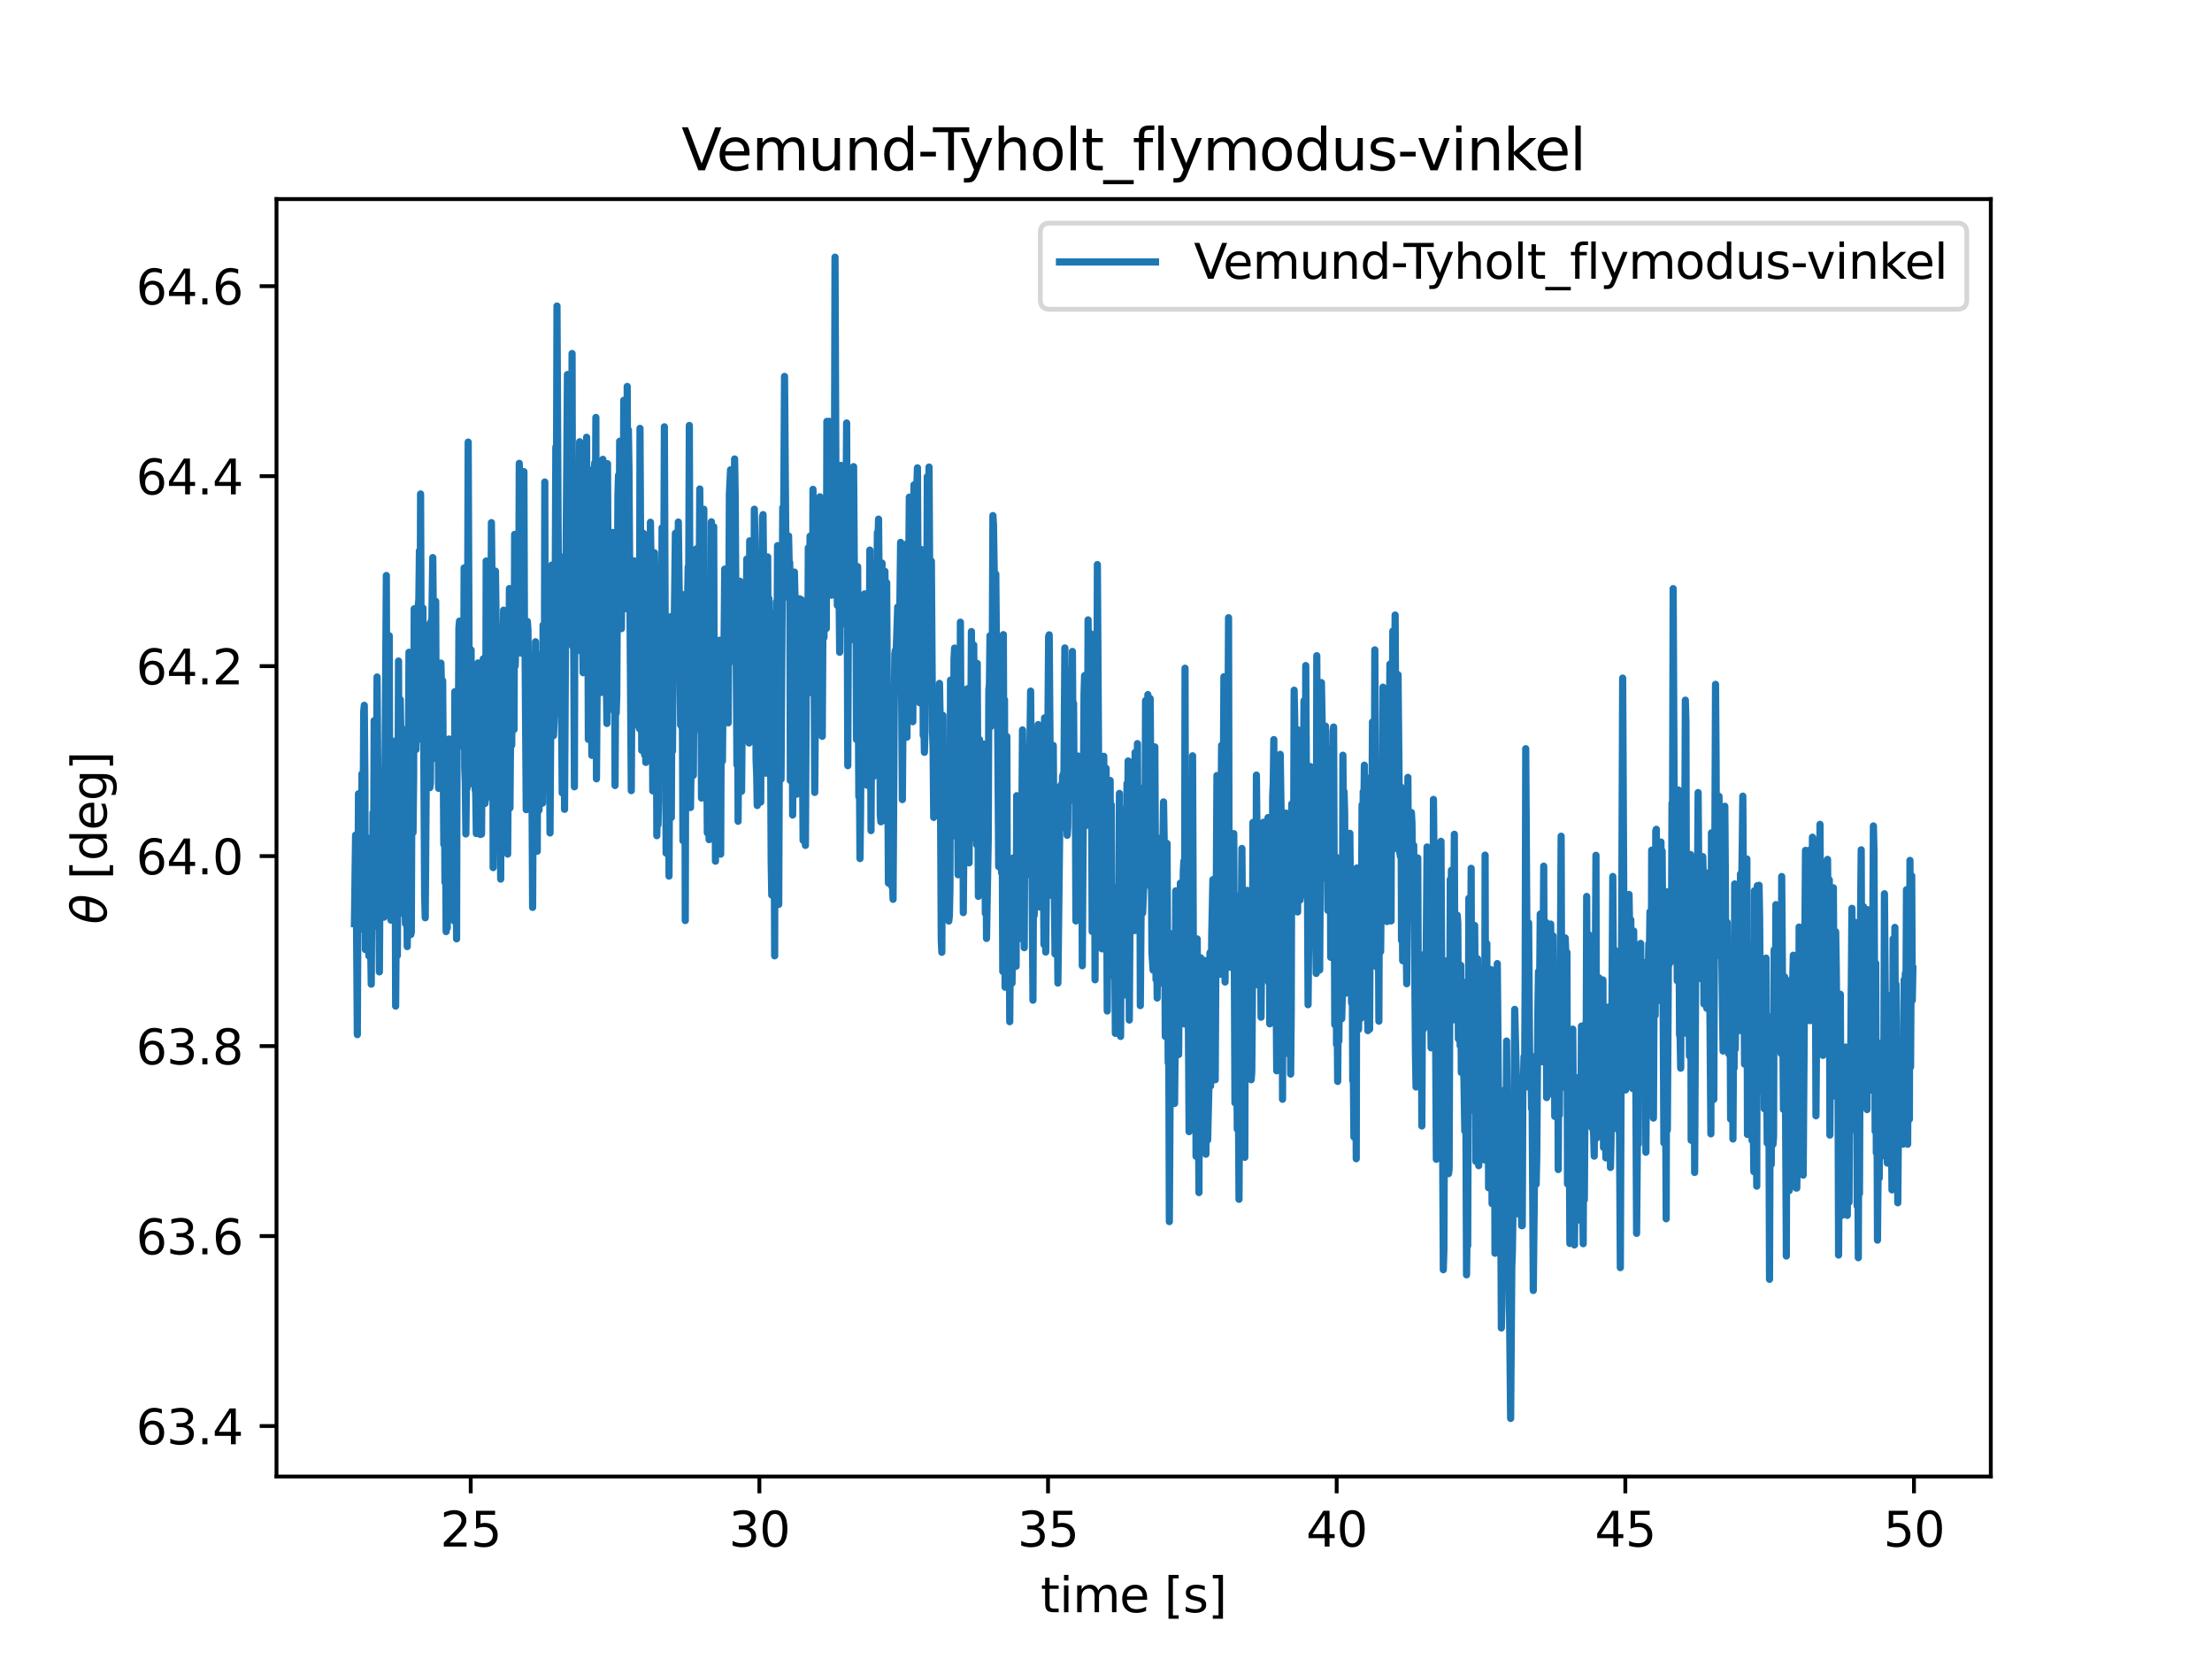 <?xml version="1.0" encoding="utf-8" standalone="no"?>
<!DOCTYPE svg PUBLIC "-//W3C//DTD SVG 1.1//EN"
  "http://www.w3.org/Graphics/SVG/1.1/DTD/svg11.dtd">
<svg xmlns:xlink="http://www.w3.org/1999/xlink" width="460.8pt" height="345.6pt" viewBox="0 0 460.8 345.6" xmlns="http://www.w3.org/2000/svg" version="1.1">
 <defs>
  <style type="text/css">*{stroke-linejoin: round; stroke-linecap: butt}</style>
 </defs>
 <g id="figure_1">
  <g id="patch_1">
   <path d="M 0 345.6 
L 460.8 345.6 
L 460.8 0 
L 0 0 
z
" style="fill: #ffffff"/>
  </g>
  <g id="axes_1">
   <g id="patch_2">
    <path d="M 57.6 307.584 
L 414.72 307.584 
L 414.72 41.472 
L 57.6 41.472 
z
" style="fill: #ffffff"/>
   </g>
   <g id="matplotlib.axis_1">
    <g id="xtick_1">
     <g id="line2d_1">
      <defs>
       <path id="m0f1d86b83e" d="M 0 0 
L 0 3.5 
" style="stroke: #000000; stroke-width: 0.8"/>
      </defs>
      <g>
       <use xlink:href="#m0f1d86b83e" x="98.062" y="307.584" style="stroke: #000000; stroke-width: 0.8"/>
      </g>
     </g>
     <g id="text_1">
      <!-- 25 -->
      <g transform="translate(91.7 322.182) scale(0.1 -0.1)">
       <defs>
        <path id="DejaVuSans-32" d="M 1228 531 
L 3431 531 
L 3431 0 
L 469 0 
L 469 531 
Q 828 903 1448 1529 
Q 2069 2156 2228 2338 
Q 2531 2678 2651 2914 
Q 2772 3150 2772 3378 
Q 2772 3750 2511 3984 
Q 2250 4219 1831 4219 
Q 1534 4219 1204 4116 
Q 875 4013 500 3803 
L 500 4441 
Q 881 4594 1212 4672 
Q 1544 4750 1819 4750 
Q 2544 4750 2975 4387 
Q 3406 4025 3406 3419 
Q 3406 3131 3298 2873 
Q 3191 2616 2906 2266 
Q 2828 2175 2409 1742 
Q 1991 1309 1228 531 
z
" transform="scale(0.016)"/>
        <path id="DejaVuSans-35" d="M 691 4666 
L 3169 4666 
L 3169 4134 
L 1269 4134 
L 1269 2991 
Q 1406 3038 1543 3061 
Q 1681 3084 1819 3084 
Q 2600 3084 3056 2656 
Q 3513 2228 3513 1497 
Q 3513 744 3044 326 
Q 2575 -91 1722 -91 
Q 1428 -91 1123 -41 
Q 819 9 494 109 
L 494 744 
Q 775 591 1075 516 
Q 1375 441 1709 441 
Q 2250 441 2565 725 
Q 2881 1009 2881 1497 
Q 2881 1984 2565 2268 
Q 2250 2553 1709 2553 
Q 1456 2553 1204 2497 
Q 953 2441 691 2322 
L 691 4666 
z
" transform="scale(0.016)"/>
       </defs>
       <use xlink:href="#DejaVuSans-32"/>
       <use xlink:href="#DejaVuSans-35" x="63.623"/>
      </g>
     </g>
    </g>
    <g id="xtick_2">
     <g id="line2d_2">
      <g>
       <use xlink:href="#m0f1d86b83e" x="158.193" y="307.584" style="stroke: #000000; stroke-width: 0.8"/>
      </g>
     </g>
     <g id="text_2">
      <!-- 30 -->
      <g transform="translate(151.83 322.182) scale(0.1 -0.1)">
       <defs>
        <path id="DejaVuSans-33" d="M 2597 2516 
Q 3050 2419 3304 2112 
Q 3559 1806 3559 1356 
Q 3559 666 3084 287 
Q 2609 -91 1734 -91 
Q 1441 -91 1130 -33 
Q 819 25 488 141 
L 488 750 
Q 750 597 1062 519 
Q 1375 441 1716 441 
Q 2309 441 2620 675 
Q 2931 909 2931 1356 
Q 2931 1769 2642 2001 
Q 2353 2234 1838 2234 
L 1294 2234 
L 1294 2753 
L 1863 2753 
Q 2328 2753 2575 2939 
Q 2822 3125 2822 3475 
Q 2822 3834 2567 4026 
Q 2313 4219 1838 4219 
Q 1578 4219 1281 4162 
Q 984 4106 628 3988 
L 628 4550 
Q 988 4650 1302 4700 
Q 1616 4750 1894 4750 
Q 2613 4750 3031 4423 
Q 3450 4097 3450 3541 
Q 3450 3153 3228 2886 
Q 3006 2619 2597 2516 
z
" transform="scale(0.016)"/>
        <path id="DejaVuSans-30" d="M 2034 4250 
Q 1547 4250 1301 3770 
Q 1056 3291 1056 2328 
Q 1056 1369 1301 889 
Q 1547 409 2034 409 
Q 2525 409 2770 889 
Q 3016 1369 3016 2328 
Q 3016 3291 2770 3770 
Q 2525 4250 2034 4250 
z
M 2034 4750 
Q 2819 4750 3233 4129 
Q 3647 3509 3647 2328 
Q 3647 1150 3233 529 
Q 2819 -91 2034 -91 
Q 1250 -91 836 529 
Q 422 1150 422 2328 
Q 422 3509 836 4129 
Q 1250 4750 2034 4750 
z
" transform="scale(0.016)"/>
       </defs>
       <use xlink:href="#DejaVuSans-33"/>
       <use xlink:href="#DejaVuSans-30" x="63.623"/>
      </g>
     </g>
    </g>
    <g id="xtick_3">
     <g id="line2d_3">
      <g>
       <use xlink:href="#m0f1d86b83e" x="218.324" y="307.584" style="stroke: #000000; stroke-width: 0.8"/>
      </g>
     </g>
     <g id="text_3">
      <!-- 35 -->
      <g transform="translate(211.961 322.182) scale(0.1 -0.1)">
       <use xlink:href="#DejaVuSans-33"/>
       <use xlink:href="#DejaVuSans-35" x="63.623"/>
      </g>
     </g>
    </g>
    <g id="xtick_4">
     <g id="line2d_4">
      <g>
       <use xlink:href="#m0f1d86b83e" x="278.454" y="307.584" style="stroke: #000000; stroke-width: 0.8"/>
      </g>
     </g>
     <g id="text_4">
      <!-- 40 -->
      <g transform="translate(272.092 322.182) scale(0.1 -0.1)">
       <defs>
        <path id="DejaVuSans-34" d="M 2419 4116 
L 825 1625 
L 2419 1625 
L 2419 4116 
z
M 2253 4666 
L 3047 4666 
L 3047 1625 
L 3713 1625 
L 3713 1100 
L 3047 1100 
L 3047 0 
L 2419 0 
L 2419 1100 
L 313 1100 
L 313 1709 
L 2253 4666 
z
" transform="scale(0.016)"/>
       </defs>
       <use xlink:href="#DejaVuSans-34"/>
       <use xlink:href="#DejaVuSans-30" x="63.623"/>
      </g>
     </g>
    </g>
    <g id="xtick_5">
     <g id="line2d_5">
      <g>
       <use xlink:href="#m0f1d86b83e" x="338.585" y="307.584" style="stroke: #000000; stroke-width: 0.8"/>
      </g>
     </g>
     <g id="text_5">
      <!-- 45 -->
      <g transform="translate(332.223 322.182) scale(0.1 -0.1)">
       <use xlink:href="#DejaVuSans-34"/>
       <use xlink:href="#DejaVuSans-35" x="63.623"/>
      </g>
     </g>
    </g>
    <g id="xtick_6">
     <g id="line2d_6">
      <g>
       <use xlink:href="#m0f1d86b83e" x="398.716" y="307.584" style="stroke: #000000; stroke-width: 0.8"/>
      </g>
     </g>
     <g id="text_6">
      <!-- 50 -->
      <g transform="translate(392.353 322.182) scale(0.1 -0.1)">
       <use xlink:href="#DejaVuSans-35"/>
       <use xlink:href="#DejaVuSans-30" x="63.623"/>
      </g>
     </g>
    </g>
    <g id="text_7">
     <!-- time [s] -->
     <g transform="translate(216.769 335.861) scale(0.1 -0.1)">
      <defs>
       <path id="DejaVuSans-74" d="M 1172 4494 
L 1172 3500 
L 2356 3500 
L 2356 3053 
L 1172 3053 
L 1172 1153 
Q 1172 725 1289 603 
Q 1406 481 1766 481 
L 2356 481 
L 2356 0 
L 1766 0 
Q 1100 0 847 248 
Q 594 497 594 1153 
L 594 3053 
L 172 3053 
L 172 3500 
L 594 3500 
L 594 4494 
L 1172 4494 
z
" transform="scale(0.016)"/>
       <path id="DejaVuSans-69" d="M 603 3500 
L 1178 3500 
L 1178 0 
L 603 0 
L 603 3500 
z
M 603 4863 
L 1178 4863 
L 1178 4134 
L 603 4134 
L 603 4863 
z
" transform="scale(0.016)"/>
       <path id="DejaVuSans-6d" d="M 3328 2828 
Q 3544 3216 3844 3400 
Q 4144 3584 4550 3584 
Q 5097 3584 5394 3201 
Q 5691 2819 5691 2113 
L 5691 0 
L 5113 0 
L 5113 2094 
Q 5113 2597 4934 2840 
Q 4756 3084 4391 3084 
Q 3944 3084 3684 2787 
Q 3425 2491 3425 1978 
L 3425 0 
L 2847 0 
L 2847 2094 
Q 2847 2600 2669 2842 
Q 2491 3084 2119 3084 
Q 1678 3084 1418 2786 
Q 1159 2488 1159 1978 
L 1159 0 
L 581 0 
L 581 3500 
L 1159 3500 
L 1159 2956 
Q 1356 3278 1631 3431 
Q 1906 3584 2284 3584 
Q 2666 3584 2933 3390 
Q 3200 3197 3328 2828 
z
" transform="scale(0.016)"/>
       <path id="DejaVuSans-65" d="M 3597 1894 
L 3597 1613 
L 953 1613 
Q 991 1019 1311 708 
Q 1631 397 2203 397 
Q 2534 397 2845 478 
Q 3156 559 3463 722 
L 3463 178 
Q 3153 47 2828 -22 
Q 2503 -91 2169 -91 
Q 1331 -91 842 396 
Q 353 884 353 1716 
Q 353 2575 817 3079 
Q 1281 3584 2069 3584 
Q 2775 3584 3186 3129 
Q 3597 2675 3597 1894 
z
M 3022 2063 
Q 3016 2534 2758 2815 
Q 2500 3097 2075 3097 
Q 1594 3097 1305 2825 
Q 1016 2553 972 2059 
L 3022 2063 
z
" transform="scale(0.016)"/>
       <path id="DejaVuSans-20" transform="scale(0.016)"/>
       <path id="DejaVuSans-5b" d="M 550 4863 
L 1875 4863 
L 1875 4416 
L 1125 4416 
L 1125 -397 
L 1875 -397 
L 1875 -844 
L 550 -844 
L 550 4863 
z
" transform="scale(0.016)"/>
       <path id="DejaVuSans-73" d="M 2834 3397 
L 2834 2853 
Q 2591 2978 2328 3040 
Q 2066 3103 1784 3103 
Q 1356 3103 1142 2972 
Q 928 2841 928 2578 
Q 928 2378 1081 2264 
Q 1234 2150 1697 2047 
L 1894 2003 
Q 2506 1872 2764 1633 
Q 3022 1394 3022 966 
Q 3022 478 2636 193 
Q 2250 -91 1575 -91 
Q 1294 -91 989 -36 
Q 684 19 347 128 
L 347 722 
Q 666 556 975 473 
Q 1284 391 1588 391 
Q 1994 391 2212 530 
Q 2431 669 2431 922 
Q 2431 1156 2273 1281 
Q 2116 1406 1581 1522 
L 1381 1569 
Q 847 1681 609 1914 
Q 372 2147 372 2553 
Q 372 3047 722 3315 
Q 1072 3584 1716 3584 
Q 2034 3584 2315 3537 
Q 2597 3491 2834 3397 
z
" transform="scale(0.016)"/>
       <path id="DejaVuSans-5d" d="M 1947 4863 
L 1947 -844 
L 622 -844 
L 622 -397 
L 1369 -397 
L 1369 4416 
L 622 4416 
L 622 4863 
L 1947 4863 
z
" transform="scale(0.016)"/>
      </defs>
      <use xlink:href="#DejaVuSans-74"/>
      <use xlink:href="#DejaVuSans-69" x="39.209"/>
      <use xlink:href="#DejaVuSans-6d" x="66.992"/>
      <use xlink:href="#DejaVuSans-65" x="164.404"/>
      <use xlink:href="#DejaVuSans-20" x="225.928"/>
      <use xlink:href="#DejaVuSans-5b" x="257.715"/>
      <use xlink:href="#DejaVuSans-73" x="296.729"/>
      <use xlink:href="#DejaVuSans-5d" x="348.828"/>
     </g>
    </g>
   </g>
   <g id="matplotlib.axis_2">
    <g id="ytick_1">
     <g id="line2d_7">
      <defs>
       <path id="m55ccd6c506" d="M 0 0 
L -3.5 0 
" style="stroke: #000000; stroke-width: 0.8"/>
      </defs>
      <g>
       <use xlink:href="#m55ccd6c506" x="57.6" y="297.072" style="stroke: #000000; stroke-width: 0.8"/>
      </g>
     </g>
     <g id="text_8">
      <!-- 63.4 -->
      <g transform="translate(28.334 300.871) scale(0.1 -0.1)">
       <defs>
        <path id="DejaVuSans-36" d="M 2113 2584 
Q 1688 2584 1439 2293 
Q 1191 2003 1191 1497 
Q 1191 994 1439 701 
Q 1688 409 2113 409 
Q 2538 409 2786 701 
Q 3034 994 3034 1497 
Q 3034 2003 2786 2293 
Q 2538 2584 2113 2584 
z
M 3366 4563 
L 3366 3988 
Q 3128 4100 2886 4159 
Q 2644 4219 2406 4219 
Q 1781 4219 1451 3797 
Q 1122 3375 1075 2522 
Q 1259 2794 1537 2939 
Q 1816 3084 2150 3084 
Q 2853 3084 3261 2657 
Q 3669 2231 3669 1497 
Q 3669 778 3244 343 
Q 2819 -91 2113 -91 
Q 1303 -91 875 529 
Q 447 1150 447 2328 
Q 447 3434 972 4092 
Q 1497 4750 2381 4750 
Q 2619 4750 2861 4703 
Q 3103 4656 3366 4563 
z
" transform="scale(0.016)"/>
        <path id="DejaVuSans-2e" d="M 684 794 
L 1344 794 
L 1344 0 
L 684 0 
L 684 794 
z
" transform="scale(0.016)"/>
       </defs>
       <use xlink:href="#DejaVuSans-36"/>
       <use xlink:href="#DejaVuSans-33" x="63.623"/>
       <use xlink:href="#DejaVuSans-2e" x="127.246"/>
       <use xlink:href="#DejaVuSans-34" x="159.033"/>
      </g>
     </g>
    </g>
    <g id="ytick_2">
     <g id="line2d_8">
      <g>
       <use xlink:href="#m55ccd6c506" x="57.6" y="257.496" style="stroke: #000000; stroke-width: 0.8"/>
      </g>
     </g>
     <g id="text_9">
      <!-- 63.6 -->
      <g transform="translate(28.334 261.295) scale(0.1 -0.1)">
       <use xlink:href="#DejaVuSans-36"/>
       <use xlink:href="#DejaVuSans-33" x="63.623"/>
       <use xlink:href="#DejaVuSans-2e" x="127.246"/>
       <use xlink:href="#DejaVuSans-36" x="159.033"/>
      </g>
     </g>
    </g>
    <g id="ytick_3">
     <g id="line2d_9">
      <g>
       <use xlink:href="#m55ccd6c506" x="57.6" y="217.92" style="stroke: #000000; stroke-width: 0.8"/>
      </g>
     </g>
     <g id="text_10">
      <!-- 63.8 -->
      <g transform="translate(28.334 221.719) scale(0.1 -0.1)">
       <defs>
        <path id="DejaVuSans-38" d="M 2034 2216 
Q 1584 2216 1326 1975 
Q 1069 1734 1069 1313 
Q 1069 891 1326 650 
Q 1584 409 2034 409 
Q 2484 409 2743 651 
Q 3003 894 3003 1313 
Q 3003 1734 2745 1975 
Q 2488 2216 2034 2216 
z
M 1403 2484 
Q 997 2584 770 2862 
Q 544 3141 544 3541 
Q 544 4100 942 4425 
Q 1341 4750 2034 4750 
Q 2731 4750 3128 4425 
Q 3525 4100 3525 3541 
Q 3525 3141 3298 2862 
Q 3072 2584 2669 2484 
Q 3125 2378 3379 2068 
Q 3634 1759 3634 1313 
Q 3634 634 3220 271 
Q 2806 -91 2034 -91 
Q 1263 -91 848 271 
Q 434 634 434 1313 
Q 434 1759 690 2068 
Q 947 2378 1403 2484 
z
M 1172 3481 
Q 1172 3119 1398 2916 
Q 1625 2713 2034 2713 
Q 2441 2713 2670 2916 
Q 2900 3119 2900 3481 
Q 2900 3844 2670 4047 
Q 2441 4250 2034 4250 
Q 1625 4250 1398 4047 
Q 1172 3844 1172 3481 
z
" transform="scale(0.016)"/>
       </defs>
       <use xlink:href="#DejaVuSans-36"/>
       <use xlink:href="#DejaVuSans-33" x="63.623"/>
       <use xlink:href="#DejaVuSans-2e" x="127.246"/>
       <use xlink:href="#DejaVuSans-38" x="159.033"/>
      </g>
     </g>
    </g>
    <g id="ytick_4">
     <g id="line2d_10">
      <g>
       <use xlink:href="#m55ccd6c506" x="57.6" y="178.344" style="stroke: #000000; stroke-width: 0.8"/>
      </g>
     </g>
     <g id="text_11">
      <!-- 64.0 -->
      <g transform="translate(28.334 182.143) scale(0.1 -0.1)">
       <use xlink:href="#DejaVuSans-36"/>
       <use xlink:href="#DejaVuSans-34" x="63.623"/>
       <use xlink:href="#DejaVuSans-2e" x="127.246"/>
       <use xlink:href="#DejaVuSans-30" x="159.033"/>
      </g>
     </g>
    </g>
    <g id="ytick_5">
     <g id="line2d_11">
      <g>
       <use xlink:href="#m55ccd6c506" x="57.6" y="138.768" style="stroke: #000000; stroke-width: 0.8"/>
      </g>
     </g>
     <g id="text_12">
      <!-- 64.2 -->
      <g transform="translate(28.334 142.567) scale(0.1 -0.1)">
       <use xlink:href="#DejaVuSans-36"/>
       <use xlink:href="#DejaVuSans-34" x="63.623"/>
       <use xlink:href="#DejaVuSans-2e" x="127.246"/>
       <use xlink:href="#DejaVuSans-32" x="159.033"/>
      </g>
     </g>
    </g>
    <g id="ytick_6">
     <g id="line2d_12">
      <g>
       <use xlink:href="#m55ccd6c506" x="57.6" y="99.192" style="stroke: #000000; stroke-width: 0.8"/>
      </g>
     </g>
     <g id="text_13">
      <!-- 64.4 -->
      <g transform="translate(28.334 102.992) scale(0.1 -0.1)">
       <use xlink:href="#DejaVuSans-36"/>
       <use xlink:href="#DejaVuSans-34" x="63.623"/>
       <use xlink:href="#DejaVuSans-2e" x="127.246"/>
       <use xlink:href="#DejaVuSans-34" x="159.033"/>
      </g>
     </g>
    </g>
    <g id="ytick_7">
     <g id="line2d_13">
      <g>
       <use xlink:href="#m55ccd6c506" x="57.6" y="59.616" style="stroke: #000000; stroke-width: 0.8"/>
      </g>
     </g>
     <g id="text_14">
      <!-- 64.6 -->
      <g transform="translate(28.334 63.416) scale(0.1 -0.1)">
       <use xlink:href="#DejaVuSans-36"/>
       <use xlink:href="#DejaVuSans-34" x="63.623"/>
       <use xlink:href="#DejaVuSans-2e" x="127.246"/>
       <use xlink:href="#DejaVuSans-36" x="159.033"/>
      </g>
     </g>
    </g>
    <g id="text_15">
     <!-- $\theta$ [deg] -->
     <g transform="translate(22.234 192.528) rotate(-90) scale(0.1 -0.1)">
      <defs>
       <path id="DejaVuSans-Oblique-3b8" d="M 2913 2219 
L 925 2219 
Q 791 1284 928 888 
Q 1100 400 1566 400 
Q 2034 400 2391 891 
Q 2703 1322 2913 2219 
z
M 3009 2750 
Q 3094 3638 2984 3950 
Q 2813 4444 2353 4444 
Q 1875 4444 1525 3956 
Q 1250 3563 1034 2750 
L 3009 2750 
z
M 2444 4913 
Q 3194 4913 3494 4250 
Q 3794 3591 3566 2422 
Q 3341 1256 2781 594 
Q 2225 -72 1475 -72 
Q 722 -72 425 594 
Q 128 1256 353 2422 
Q 581 3591 1134 4250 
Q 1691 4913 2444 4913 
z
" transform="scale(0.016)"/>
       <path id="DejaVuSans-64" d="M 2906 2969 
L 2906 4863 
L 3481 4863 
L 3481 0 
L 2906 0 
L 2906 525 
Q 2725 213 2448 61 
Q 2172 -91 1784 -91 
Q 1150 -91 751 415 
Q 353 922 353 1747 
Q 353 2572 751 3078 
Q 1150 3584 1784 3584 
Q 2172 3584 2448 3432 
Q 2725 3281 2906 2969 
z
M 947 1747 
Q 947 1113 1208 752 
Q 1469 391 1925 391 
Q 2381 391 2643 752 
Q 2906 1113 2906 1747 
Q 2906 2381 2643 2742 
Q 2381 3103 1925 3103 
Q 1469 3103 1208 2742 
Q 947 2381 947 1747 
z
" transform="scale(0.016)"/>
       <path id="DejaVuSans-67" d="M 2906 1791 
Q 2906 2416 2648 2759 
Q 2391 3103 1925 3103 
Q 1463 3103 1205 2759 
Q 947 2416 947 1791 
Q 947 1169 1205 825 
Q 1463 481 1925 481 
Q 2391 481 2648 825 
Q 2906 1169 2906 1791 
z
M 3481 434 
Q 3481 -459 3084 -895 
Q 2688 -1331 1869 -1331 
Q 1566 -1331 1297 -1286 
Q 1028 -1241 775 -1147 
L 775 -588 
Q 1028 -725 1275 -790 
Q 1522 -856 1778 -856 
Q 2344 -856 2625 -561 
Q 2906 -266 2906 331 
L 2906 616 
Q 2728 306 2450 153 
Q 2172 0 1784 0 
Q 1141 0 747 490 
Q 353 981 353 1791 
Q 353 2603 747 3093 
Q 1141 3584 1784 3584 
Q 2172 3584 2450 3431 
Q 2728 3278 2906 2969 
L 2906 3500 
L 3481 3500 
L 3481 434 
z
" transform="scale(0.016)"/>
      </defs>
      <use xlink:href="#DejaVuSans-Oblique-3b8" transform="translate(0 0.234)"/>
      <use xlink:href="#DejaVuSans-20" transform="translate(61.182 0.234)"/>
      <use xlink:href="#DejaVuSans-5b" transform="translate(92.969 0.234)"/>
      <use xlink:href="#DejaVuSans-64" transform="translate(131.982 0.234)"/>
      <use xlink:href="#DejaVuSans-65" transform="translate(195.459 0.234)"/>
      <use xlink:href="#DejaVuSans-67" transform="translate(256.982 0.234)"/>
      <use xlink:href="#DejaVuSans-5d" transform="translate(320.459 0.234)"/>
     </g>
    </g>
   </g>
   <g id="line2d_14">
    <path d="M 73.833 192.42 
L 74.075 173.969 
L 74.195 181.838 
L 74.437 215.531 
L 74.679 165.356 
L 74.921 169.92 
L 75.042 193.569 
L 75.163 184.228 
L 75.284 188.144 
L 75.405 161.195 
L 75.646 170.023 
L 75.767 148.214 
L 75.888 146.929 
L 76.009 161.089 
L 76.13 197.831 
L 76.493 174.548 
L 76.614 179.56 
L 76.735 179.744 
L 76.856 199.161 
L 76.977 197.631 
L 77.097 188.428 
L 77.339 205.021 
L 77.46 187.09 
L 77.581 193.239 
L 77.702 169.322 
L 77.823 179.353 
L 77.944 150.116 
L 78.065 172.807 
L 78.186 159.82 
L 78.307 184.654 
L 78.548 141.023 
L 79.032 202.464 
L 79.274 165.944 
L 79.395 186.556 
L 79.516 183.331 
L 79.637 183.357 
L 79.758 178.211 
L 79.878 165.569 
L 79.999 191.066 
L 80.483 119.883 
L 80.604 166.585 
L 80.846 148.809 
L 80.967 174.207 
L 81.088 132.428 
L 81.209 173.794 
L 81.329 165.107 
L 81.45 191.686 
L 81.571 170.703 
L 81.692 170.894 
L 81.813 163.575 
L 81.934 188.044 
L 82.055 154.399 
L 82.176 191.394 
L 82.297 167.122 
L 82.418 209.591 
L 82.66 175.593 
L 82.78 199.077 
L 83.022 137.707 
L 83.143 166.921 
L 83.385 145.728 
L 83.506 153.581 
L 83.748 190.221 
L 84.111 151.977 
L 84.231 187.809 
L 84.352 188.079 
L 84.473 192.426 
L 84.594 168.355 
L 84.836 197.191 
L 85.199 135.881 
L 85.32 144.674 
L 85.561 194.698 
L 85.682 194.262 
L 85.803 164.149 
L 85.924 166.672 
L 86.045 173.428 
L 86.166 162.118 
L 86.287 126.817 
L 86.408 126.817 
L 86.65 156.146 
L 86.771 141.267 
L 86.892 154.246 
L 87.133 126.262 
L 87.254 124.777 
L 87.375 114.749 
L 87.496 138.19 
L 87.617 102.898 
L 87.738 139.292 
L 87.859 135.153 
L 87.98 139.02 
L 88.101 126.659 
L 88.463 186.64 
L 88.584 191.189 
L 88.947 141.116 
L 89.068 143.666 
L 89.189 130.19 
L 89.552 164.077 
L 89.673 162.945 
L 89.794 129.423 
L 89.914 132.629 
L 90.156 116.155 
L 90.277 128.801 
L 90.398 157.985 
L 90.64 127.698 
L 90.761 125.262 
L 90.882 154.454 
L 91.124 144.244 
L 91.245 144.513 
L 91.365 164.223 
L 91.486 151.567 
L 91.607 150.784 
L 91.728 138.766 
L 91.849 138.133 
L 91.97 142.827 
L 92.091 163.678 
L 92.212 141.801 
L 92.454 175.914 
L 92.575 163.05 
L 92.695 183.807 
L 92.816 173.161 
L 92.937 194.071 
L 93.058 173.091 
L 93.179 193.316 
L 93.3 171.929 
L 93.421 184.779 
L 93.542 153.95 
L 93.784 182.56 
L 93.905 182.497 
L 94.026 175.874 
L 94.146 180.552 
L 94.267 154.823 
L 94.63 191.872 
L 94.751 144.088 
L 94.872 164.475 
L 94.993 164.894 
L 95.114 195.582 
L 95.235 147.116 
L 95.356 143.99 
L 95.477 155.631 
L 95.597 130.883 
L 95.718 129.387 
L 95.839 141.178 
L 96.081 132.838 
L 96.202 145.622 
L 96.444 132.933 
L 96.565 150.077 
L 96.686 118.31 
L 96.807 159.774 
L 96.928 163.134 
L 97.048 173.731 
L 97.169 163.365 
L 97.29 164.269 
L 97.532 92.095 
L 97.774 150.122 
L 97.895 151.382 
L 98.016 135.571 
L 98.137 135.38 
L 98.258 158.379 
L 98.378 159.529 
L 98.499 163.337 
L 98.62 162.969 
L 98.862 138.56 
L 98.983 164.469 
L 99.104 165.247 
L 99.225 173.651 
L 99.346 171.445 
L 99.467 166.463 
L 99.588 138.101 
L 99.709 138.718 
L 99.95 141.33 
L 100.071 173.842 
L 100.192 145.956 
L 100.313 173.761 
L 100.555 140.224 
L 100.676 137.235 
L 100.797 154.923 
L 100.918 154.923 
L 101.039 167.375 
L 101.16 166.079 
L 101.28 116.862 
L 101.401 144.292 
L 101.522 138.773 
L 101.643 124.647 
L 101.764 145.381 
L 101.885 132.49 
L 102.006 141.748 
L 102.127 166.051 
L 102.369 108.875 
L 102.49 120.075 
L 102.611 119.243 
L 102.731 180.738 
L 102.973 129.744 
L 103.094 138.927 
L 103.215 118.968 
L 103.82 164.703 
L 103.941 154.608 
L 104.062 157.574 
L 104.303 183.134 
L 104.424 150.617 
L 104.545 170.078 
L 104.666 138.157 
L 104.787 137.904 
L 104.908 127.107 
L 105.029 146.012 
L 105.15 146.826 
L 105.271 168.29 
L 105.512 135.999 
L 105.633 139.215 
L 105.754 177.926 
L 106.117 122.596 
L 106.238 168.309 
L 106.48 137.482 
L 106.601 155.255 
L 106.722 140.77 
L 106.843 142.562 
L 106.963 134 
L 107.084 151.979 
L 107.205 111.32 
L 107.326 138.72 
L 107.568 130.037 
L 107.689 115.059 
L 107.81 114.742 
L 108.052 129.087 
L 108.173 96.519 
L 108.414 131.145 
L 108.535 136.062 
L 108.656 133.936 
L 108.898 112.115 
L 109.019 128.525 
L 109.14 98.252 
L 109.261 133.881 
L 109.382 135.59 
L 109.624 168.672 
L 109.865 129.464 
L 109.986 131.359 
L 110.107 144.398 
L 110.228 144.286 
L 110.349 143.488 
L 110.47 158.747 
L 110.591 141.051 
L 110.712 143.641 
L 110.954 189.03 
L 111.195 140.437 
L 111.316 157.053 
L 111.558 133.684 
L 111.679 166.931 
L 111.8 150.892 
L 111.921 177.335 
L 112.042 136.389 
L 112.284 168.773 
L 112.767 139.117 
L 112.888 141.005 
L 113.009 167.316 
L 113.13 130.223 
L 113.251 131.569 
L 113.372 160.852 
L 113.493 100.406 
L 113.614 160.587 
L 113.856 142.026 
L 113.977 143.44 
L 114.097 140.996 
L 114.218 127.085 
L 114.46 154.61 
L 114.581 173.526 
L 114.944 117.71 
L 115.186 153.252 
L 115.307 153.252 
L 115.548 147.319 
L 115.79 93.114 
L 115.911 104.332 
L 116.032 63.752 
L 116.395 134.615 
L 116.516 147.845 
L 116.637 115.86 
L 116.758 147.057 
L 116.878 136.952 
L 117.12 165.185 
L 117.241 148.627 
L 117.362 151.34 
L 117.483 135.602 
L 117.604 168.599 
L 117.846 126.081 
L 118.209 78.023 
L 118.571 126.616 
L 118.692 99.61 
L 118.813 125.572 
L 119.055 112.783 
L 119.176 73.64 
L 119.297 134.663 
L 119.418 115.176 
L 119.66 163.912 
L 119.78 115.12 
L 120.022 123.994 
L 120.385 135.533 
L 120.506 131.377 
L 120.748 92.022 
L 120.99 130.219 
L 121.111 113.563 
L 121.231 119.271 
L 121.473 140.142 
L 121.715 98.367 
L 121.957 123.205 
L 122.078 120.747 
L 122.199 91.084 
L 122.32 125.871 
L 122.441 117.477 
L 122.561 154.023 
L 122.803 118.768 
L 122.924 114.057 
L 123.045 131.088 
L 123.166 120.699 
L 123.287 157.354 
L 123.529 97.763 
L 123.65 100.329 
L 123.892 96.428 
L 124.012 110.248 
L 124.133 86.961 
L 124.254 162.243 
L 124.617 112.454 
L 124.859 109.12 
L 124.98 101.578 
L 125.101 110.593 
L 125.222 144.26 
L 125.343 115.7 
L 125.463 123.273 
L 125.584 95.685 
L 125.705 97.167 
L 125.947 125.855 
L 126.068 121.374 
L 126.431 150.716 
L 126.552 96.595 
L 126.794 142.816 
L 126.914 123.815 
L 127.035 132.474 
L 127.156 118.365 
L 127.277 125.047 
L 127.398 120.799 
L 127.519 137.359 
L 127.64 110.924 
L 127.761 118.29 
L 127.882 148.114 
L 128.003 129.17 
L 128.124 163.64 
L 128.244 142.835 
L 128.365 148.582 
L 128.486 144.882 
L 128.728 103.012 
L 128.849 99.015 
L 128.97 117.374 
L 129.091 91.913 
L 129.212 101.503 
L 129.454 130.959 
L 129.575 112.589 
L 129.695 112.589 
L 129.816 123.191 
L 129.937 83.39 
L 130.058 88.555 
L 130.3 126.801 
L 130.421 126.529 
L 130.542 124.43 
L 130.663 80.502 
L 130.784 110.788 
L 130.905 89.566 
L 131.026 97.714 
L 131.509 164.704 
L 131.751 119.902 
L 131.872 121.117 
L 131.993 123.567 
L 132.114 116.838 
L 132.235 132.939 
L 132.356 123.922 
L 132.597 151.014 
L 132.839 139.049 
L 132.96 133.493 
L 133.202 151.798 
L 133.323 89.237 
L 133.686 156.317 
L 133.807 129.923 
L 133.927 136.752 
L 134.048 111.104 
L 134.169 120.916 
L 134.29 157.271 
L 134.411 133.235 
L 134.532 158.822 
L 134.653 152.651 
L 134.774 133.739 
L 134.895 144.797 
L 135.016 141.621 
L 135.137 118.274 
L 135.378 150.574 
L 135.499 108.795 
L 135.862 136.008 
L 135.983 164.758 
L 136.225 119.714 
L 136.346 115.14 
L 136.709 136.01 
L 136.829 174.091 
L 136.95 166.143 
L 137.071 171.837 
L 137.192 167.003 
L 137.313 122.192 
L 137.434 138.444 
L 137.555 131.961 
L 137.676 131.564 
L 137.797 144.723 
L 137.918 109.952 
L 138.16 125.666 
L 138.28 120.907 
L 138.401 88.91 
L 138.764 177.735 
L 139.006 138.364 
L 139.127 161.022 
L 139.248 133.997 
L 139.369 182.508 
L 139.61 128.493 
L 139.852 170.293 
L 139.973 143.107 
L 140.094 156.451 
L 140.215 138.484 
L 140.336 139.236 
L 140.578 120.661 
L 140.699 111.073 
L 140.941 139.935 
L 141.061 121.947 
L 141.182 133.761 
L 141.303 108.751 
L 141.545 127.661 
L 141.787 151.039 
L 141.908 123.712 
L 142.029 151.405 
L 142.15 149.252 
L 142.271 175.144 
L 142.512 139.318 
L 142.633 135.912 
L 142.754 191.775 
L 142.875 139.785 
L 142.996 143.879 
L 143.117 123.594 
L 143.238 124.876 
L 143.359 118.089 
L 143.48 118.457 
L 143.601 88.627 
L 143.843 168.227 
L 144.205 141.314 
L 144.326 141.314 
L 144.447 161.516 
L 144.568 139.246 
L 144.689 143.063 
L 144.81 130.748 
L 144.931 152.025 
L 145.052 114.342 
L 145.414 138.682 
L 145.535 120.131 
L 145.656 120.398 
L 145.777 101.863 
L 146.14 166.259 
L 146.382 106.608 
L 146.503 143.425 
L 146.624 106.086 
L 146.744 152.305 
L 146.865 147.383 
L 146.986 136.675 
L 147.107 156.715 
L 147.228 156.817 
L 147.349 173.512 
L 147.47 149.039 
L 147.712 174.912 
L 147.954 145.555 
L 148.075 151.87 
L 148.195 108.692 
L 148.316 149.792 
L 148.437 133.275 
L 148.558 132.154 
L 148.679 109.715 
L 148.8 152.065 
L 148.921 149.749 
L 149.042 179.402 
L 149.163 143.948 
L 149.284 141.325 
L 149.405 172.882 
L 149.646 140.387 
L 149.767 152.656 
L 149.888 133.368 
L 150.13 177.933 
L 150.251 148.232 
L 150.372 147.497 
L 150.493 158.558 
L 150.614 144.738 
L 150.735 144.29 
L 150.976 118.546 
L 151.218 134.816 
L 151.339 133.059 
L 151.46 126.309 
L 151.581 132.66 
L 151.702 150.588 
L 151.944 102.899 
L 152.186 97.866 
L 152.307 103.241 
L 152.427 137.778 
L 152.669 108.838 
L 152.79 118.662 
L 153.032 95.613 
L 153.153 103.046 
L 153.516 159.339 
L 153.637 134.639 
L 153.758 171.086 
L 153.999 133.538 
L 154.12 121.074 
L 154.241 129.404 
L 154.362 125.144 
L 154.483 164.843 
L 154.846 124.522 
L 154.967 143.961 
L 155.208 128.831 
L 155.329 146.095 
L 155.571 116.466 
L 156.055 154.785 
L 156.176 112.668 
L 156.418 145.645 
L 156.539 140.179 
L 156.659 140.357 
L 156.78 115.67 
L 156.901 148.622 
L 157.022 135.682 
L 157.143 106.076 
L 157.264 112.509 
L 157.506 158.266 
L 157.627 161.292 
L 157.748 167.805 
L 157.99 123.498 
L 158.11 160.142 
L 158.231 148.186 
L 158.352 147.289 
L 158.473 167.098 
L 158.594 123.052 
L 158.715 123.052 
L 158.836 107.734 
L 158.957 107.201 
L 159.078 119.942 
L 159.199 118.527 
L 159.32 121.685 
L 159.561 161.076 
L 159.682 133.818 
L 159.803 134.061 
L 159.924 116.011 
L 160.045 145.608 
L 160.166 124.674 
L 160.287 133.017 
L 160.408 132.042 
L 160.65 179.427 
L 160.771 186.457 
L 160.891 185.076 
L 161.012 175.8 
L 161.133 127.728 
L 161.375 199.12 
L 161.496 143.489 
L 161.617 154.07 
L 161.738 125.331 
L 161.859 136.569 
L 161.98 113.665 
L 162.222 188.403 
L 162.463 128.04 
L 162.705 162.32 
L 163.068 105.723 
L 163.189 119.197 
L 163.431 78.408 
L 163.673 109.826 
L 163.914 120.607 
L 164.035 114.436 
L 164.156 124.475 
L 164.277 111.651 
L 164.398 117.434 
L 164.519 117.194 
L 164.64 162.594 
L 165.003 132.781 
L 165.123 169.785 
L 165.244 150.602 
L 165.365 155.717 
L 165.486 119.169 
L 165.607 124.122 
L 165.97 165.452 
L 166.091 157.899 
L 166.212 162.151 
L 166.333 158.056 
L 166.574 124.736 
L 166.695 132.185 
L 166.937 124.927 
L 167.3 175.066 
L 167.421 148.281 
L 167.542 150.709 
L 167.663 126.159 
L 167.784 176.114 
L 168.025 131.279 
L 168.267 138.096 
L 168.388 114.111 
L 168.509 138.568 
L 168.751 111.692 
L 168.872 143.066 
L 168.993 141.139 
L 169.114 136.291 
L 169.235 144.42 
L 169.356 101.936 
L 169.476 141.795 
L 169.597 138.389 
L 169.718 165.076 
L 170.081 122.42 
L 170.202 146.733 
L 170.323 112.463 
L 170.444 125.612 
L 170.565 112.998 
L 170.686 129.636 
L 170.806 103.492 
L 170.927 106.77 
L 171.169 128.596 
L 171.29 153.393 
L 171.532 112.757 
L 171.653 132.785 
L 171.774 122.317 
L 171.895 128.891 
L 172.016 126.778 
L 172.137 130.929 
L 172.257 87.773 
L 172.378 116.888 
L 172.62 108.925 
L 172.741 87.774 
L 172.862 111.179 
L 172.983 108.391 
L 173.104 108.391 
L 173.225 124 
L 173.346 102.726 
L 173.467 103.063 
L 173.588 112.544 
L 173.708 99.271 
L 173.829 100.117 
L 173.95 53.568 
L 174.192 113.947 
L 174.313 112.242 
L 174.434 126.119 
L 174.676 110.828 
L 174.918 135.877 
L 175.159 96.945 
L 175.28 125.77 
L 175.522 111.989 
L 175.764 129.917 
L 175.885 107.611 
L 176.006 110.487 
L 176.127 103.665 
L 176.248 105.437 
L 176.369 88.112 
L 176.61 159.504 
L 176.731 127.968 
L 176.973 133.523 
L 177.094 100.473 
L 177.215 110.248 
L 177.336 109.032 
L 177.457 109 
L 177.578 107.331 
L 177.82 97.206 
L 178.061 130.833 
L 178.303 118.168 
L 178.424 154.053 
L 178.666 118.041 
L 178.908 165.942 
L 179.029 160.224 
L 179.15 178.854 
L 179.271 169.07 
L 179.391 148.285 
L 179.512 157.405 
L 179.633 148.321 
L 179.875 156.401 
L 180.117 123.713 
L 180.238 156.683 
L 180.48 139.939 
L 180.601 163.578 
L 180.842 139.144 
L 180.963 131.896 
L 181.084 136.507 
L 181.205 114.59 
L 181.447 173.026 
L 181.689 131.38 
L 181.81 126.558 
L 181.931 161.789 
L 182.052 136.978 
L 182.172 153.833 
L 182.656 124.648 
L 182.777 110.912 
L 182.898 112.565 
L 183.019 108.144 
L 183.14 121.47 
L 183.382 169.766 
L 183.503 171.195 
L 183.744 117.293 
L 183.865 170.976 
L 184.107 136.802 
L 184.349 119.024 
L 184.47 141.627 
L 184.712 121.375 
L 185.074 183.97 
L 185.195 157.342 
L 185.316 158.122 
L 185.558 180.871 
L 185.679 162.803 
L 185.8 184.678 
L 185.921 183.771 
L 186.042 187.345 
L 186.284 148.214 
L 186.404 136.205 
L 186.525 135.472 
L 186.646 137.137 
L 187.009 126.443 
L 187.251 142.826 
L 187.614 112.981 
L 187.976 166.575 
L 188.218 136.778 
L 188.46 151.474 
L 188.702 114.021 
L 188.823 120.04 
L 188.944 153.563 
L 189.065 113.152 
L 189.186 134.969 
L 189.427 103.564 
L 189.548 127.858 
L 189.669 113.367 
L 189.911 148.328 
L 190.032 122.755 
L 190.153 150.344 
L 190.274 133.62 
L 190.395 101.012 
L 190.516 125.143 
L 190.757 100.772 
L 190.878 104.531 
L 191.12 97.456 
L 191.241 119.442 
L 191.362 115.198 
L 191.604 146.414 
L 191.725 116.359 
L 191.846 142.732 
L 191.967 114.48 
L 192.087 137.144 
L 192.208 126.528 
L 192.329 153.211 
L 192.45 150.176 
L 192.571 156.72 
L 192.692 152.441 
L 192.813 125.955 
L 192.934 126.156 
L 193.055 128.302 
L 193.176 99.272 
L 193.297 132.999 
L 193.538 97.287 
L 193.78 139.444 
L 193.901 142.237 
L 194.022 116.902 
L 194.264 152.375 
L 194.385 156.364 
L 194.506 170.275 
L 194.748 164.553 
L 194.989 147.876 
L 195.352 168.813 
L 195.473 168.989 
L 195.715 142.362 
L 195.836 148.85 
L 196.078 195.689 
L 196.199 198.381 
L 196.44 149.025 
L 196.561 176.174 
L 196.682 172.876 
L 196.803 159.337 
L 196.924 163.847 
L 197.045 174.887 
L 197.166 175.67 
L 197.287 179.342 
L 197.408 189.357 
L 197.529 187.841 
L 197.65 191.87 
L 197.77 190.737 
L 197.891 185.249 
L 198.012 141.681 
L 198.375 174.193 
L 198.496 171.604 
L 198.617 166.282 
L 198.738 137.275 
L 198.859 135.006 
L 198.98 146.767 
L 199.1 146.591 
L 199.221 163.269 
L 199.342 146.908 
L 199.584 182.224 
L 199.705 173.586 
L 199.826 151.535 
L 199.947 170.21 
L 200.068 129.61 
L 200.31 173.908 
L 200.431 150.454 
L 200.551 155.31 
L 200.672 190.116 
L 200.914 160.87 
L 201.035 162.119 
L 201.156 172.971 
L 201.277 156.433 
L 201.398 169.14 
L 201.519 143.472 
L 201.64 155.349 
L 201.761 154.262 
L 201.882 179.753 
L 202.002 158.365 
L 202.123 158.365 
L 202.244 150.789 
L 202.365 131.562 
L 202.486 157.598 
L 202.607 137.338 
L 202.728 149.049 
L 202.849 134.354 
L 203.091 174.618 
L 203.332 141.559 
L 203.453 175.959 
L 203.574 138.193 
L 203.816 186.73 
L 204.058 154.079 
L 204.179 175.139 
L 204.3 170.823 
L 204.421 181.12 
L 204.542 170.642 
L 204.663 180.063 
L 204.783 170.052 
L 204.904 174.56 
L 205.025 155.015 
L 205.267 190.284 
L 205.388 170.128 
L 205.509 195.493 
L 205.872 174.572 
L 205.993 143.618 
L 206.114 142.661 
L 206.234 132.429 
L 206.355 151.393 
L 206.718 134.74 
L 206.839 107.409 
L 206.96 109.209 
L 207.202 124.896 
L 207.323 151.053 
L 207.444 119.585 
L 207.685 147.637 
L 207.806 147.386 
L 208.048 180.545 
L 208.169 146.617 
L 208.29 152.482 
L 208.411 138.791 
L 208.532 151.747 
L 208.653 181.834 
L 208.774 170.875 
L 208.895 202.373 
L 209.015 132.204 
L 209.136 166.388 
L 209.257 145.775 
L 209.378 205.651 
L 209.499 179.397 
L 209.62 191.442 
L 209.741 153.433 
L 209.862 192.84 
L 209.983 181.586 
L 210.104 203.536 
L 210.225 187.252 
L 210.346 212.839 
L 210.587 184.602 
L 210.708 184.401 
L 210.829 204.803 
L 211.071 178.72 
L 211.192 179.289 
L 211.313 198.56 
L 211.555 190.482 
L 211.676 201.292 
L 211.797 165.759 
L 211.917 172.858 
L 212.038 188.635 
L 212.159 181.424 
L 212.28 195.567 
L 212.522 184.022 
L 212.643 184.201 
L 212.764 185.184 
L 213.006 152.058 
L 213.247 169.357 
L 213.368 197.418 
L 213.489 167.464 
L 213.61 169.181 
L 213.731 178.607 
L 213.852 174.508 
L 213.973 162.559 
L 214.094 182.222 
L 214.215 176.671 
L 214.336 178.336 
L 214.578 153.365 
L 214.698 143.968 
L 214.94 174.733 
L 215.182 208.362 
L 215.303 182.512 
L 215.424 190.765 
L 215.545 188.799 
L 215.666 174.215 
L 215.787 177.465 
L 215.908 185.289 
L 216.029 183.198 
L 216.27 150.946 
L 216.391 154.502 
L 216.512 154.502 
L 216.633 188.948 
L 216.754 186.862 
L 216.875 187.866 
L 216.996 176.43 
L 217.117 182.054 
L 217.238 166.015 
L 217.479 196.768 
L 217.6 149.54 
L 217.842 198.332 
L 218.205 163.02 
L 218.447 132.58 
L 218.568 132.246 
L 218.81 163.719 
L 218.93 167.527 
L 219.051 186.531 
L 219.172 161.233 
L 219.293 180.41 
L 219.414 155.283 
L 219.656 187.152 
L 219.777 198.74 
L 219.898 179.655 
L 220.019 196.123 
L 220.14 173.816 
L 220.381 204.787 
L 220.865 163.769 
L 220.986 172.58 
L 221.107 163.397 
L 221.228 172.476 
L 221.349 161.75 
L 221.47 161.311 
L 221.591 167.666 
L 221.832 134.974 
L 221.953 149.893 
L 222.074 139.444 
L 222.316 174.008 
L 222.437 172.122 
L 222.558 149.566 
L 222.679 159.688 
L 222.8 158.251 
L 222.921 160.092 
L 223.042 164.36 
L 223.283 157.68 
L 223.404 135.705 
L 223.525 156.191 
L 223.646 146.51 
L 223.767 166.926 
L 223.888 165.84 
L 224.009 162.31 
L 224.13 191.856 
L 224.251 162.649 
L 224.372 175.941 
L 224.493 176.379 
L 224.613 157.498 
L 224.855 168.3 
L 224.976 162.65 
L 225.097 173.281 
L 225.339 164.512 
L 225.46 201.185 
L 225.823 144.549 
L 225.943 140.73 
L 226.185 172.001 
L 226.306 148.539 
L 226.427 165.196 
L 226.548 157.62 
L 226.669 129.126 
L 226.911 162.913 
L 227.032 161.366 
L 227.274 132.032 
L 227.515 194.047 
L 227.636 171.437 
L 227.757 174.905 
L 227.878 174.616 
L 227.999 168.362 
L 228.12 204.11 
L 228.241 172.883 
L 228.362 197.488 
L 228.604 117.607 
L 228.845 156.34 
L 229.208 196.583 
L 229.329 187.95 
L 229.45 166.2 
L 229.571 197.673 
L 229.692 180.79 
L 229.813 193.745 
L 229.934 157.548 
L 230.175 195.277 
L 230.296 184.91 
L 230.417 160.052 
L 230.659 210.617 
L 230.78 191.653 
L 230.901 191.653 
L 231.022 184.785 
L 231.143 192.589 
L 231.264 162.587 
L 231.385 199.513 
L 231.506 167.627 
L 231.626 203.236 
L 231.747 186.914 
L 231.868 185.94 
L 231.989 197.186 
L 232.11 185.438 
L 232.352 215.272 
L 232.594 188.193 
L 232.715 211.18 
L 232.836 212.797 
L 232.957 184.486 
L 233.077 190.485 
L 233.198 165.281 
L 233.319 215.384 
L 233.44 215.912 
L 233.682 168.545 
L 233.803 192.324 
L 233.924 169.192 
L 234.045 197.993 
L 234.166 190.958 
L 234.407 205.301 
L 234.528 198.232 
L 234.649 207.319 
L 234.77 163.226 
L 234.891 177.597 
L 235.012 158.528 
L 235.254 212.5 
L 235.496 176.977 
L 235.738 181.441 
L 235.858 190.613 
L 235.979 158.685 
L 236.1 192.618 
L 236.221 176.51 
L 236.342 193.859 
L 236.463 156.747 
L 236.584 173.104 
L 236.705 169.739 
L 236.826 176.156 
L 236.947 154.905 
L 237.068 181.985 
L 237.189 169.094 
L 237.309 185.103 
L 237.43 169.991 
L 237.551 209.489 
L 237.914 164.199 
L 238.035 190.202 
L 238.277 184.218 
L 238.398 184.34 
L 238.519 179.661 
L 238.639 145.945 
L 238.881 184.402 
L 239.123 144.699 
L 239.244 179.623 
L 239.365 172.817 
L 239.486 174.584 
L 239.607 145.532 
L 239.97 198.55 
L 240.211 202.098 
L 240.332 201.536 
L 240.574 155.589 
L 240.816 204.069 
L 240.937 194.151 
L 241.058 207.91 
L 241.179 187.054 
L 241.421 204.958 
L 241.662 174.604 
L 241.783 184.757 
L 241.904 179.26 
L 242.025 191.827 
L 242.388 167.053 
L 242.509 174.451 
L 242.751 215.911 
L 242.871 202.914 
L 242.992 206.569 
L 243.113 175.702 
L 243.355 221.388 
L 243.476 217.427 
L 243.597 254.485 
L 243.96 194.502 
L 244.081 200.201 
L 244.322 221.615 
L 244.443 204.528 
L 244.685 229.87 
L 244.806 217.52 
L 244.927 185.576 
L 245.169 202.298 
L 245.29 188.152 
L 245.411 188.152 
L 245.532 219.69 
L 245.653 203.92 
L 245.773 208.005 
L 245.894 183.963 
L 246.015 206.421 
L 246.136 184.716 
L 246.257 212.663 
L 246.499 181.572 
L 246.62 179.395 
L 246.741 213.317 
L 246.862 139.197 
L 246.983 192.368 
L 247.103 167.11 
L 247.224 186.737 
L 247.345 177.888 
L 247.708 235.745 
L 247.829 196.182 
L 247.95 220.098 
L 248.192 180.601 
L 248.313 192.037 
L 248.434 157.446 
L 248.675 217.371 
L 248.796 202.314 
L 248.917 208.102 
L 249.038 207.206 
L 249.159 240.881 
L 249.28 228.461 
L 249.401 195.598 
L 249.764 248.437 
L 249.885 211.37 
L 250.005 233.812 
L 250.126 199.523 
L 250.247 220.097 
L 250.489 209.401 
L 250.61 224.447 
L 250.731 202.861 
L 250.852 207.379 
L 250.973 200.083 
L 251.094 201.404 
L 251.215 240.445 
L 251.335 215.57 
L 251.456 222.152 
L 251.577 237.5 
L 251.94 221.825 
L 252.061 198.468 
L 252.182 226.234 
L 252.424 195.001 
L 252.666 183.246 
L 252.786 207.247 
L 252.907 190.392 
L 253.028 199.027 
L 253.149 224.941 
L 253.512 161.554 
L 253.633 192.246 
L 253.754 172.593 
L 253.875 182.905 
L 253.996 170.833 
L 254.116 202.966 
L 254.479 155.271 
L 254.6 201.625 
L 254.842 163.998 
L 254.963 140.978 
L 255.205 204.572 
L 255.326 181.214 
L 255.567 195.247 
L 255.93 128.682 
L 256.051 190.4 
L 256.172 181.615 
L 256.293 201.499 
L 256.414 201.072 
L 256.535 181.077 
L 256.777 193.868 
L 256.898 192.22 
L 257.018 173.651 
L 257.26 229.747 
L 257.502 217.746 
L 257.623 215.542 
L 257.744 235.219 
L 257.865 227.457 
L 257.986 229.178 
L 258.107 249.834 
L 258.469 186.367 
L 258.59 191.501 
L 258.711 176.746 
L 258.832 191.257 
L 258.953 221.229 
L 259.074 196.52 
L 259.316 241.089 
L 259.437 195.12 
L 259.558 200.346 
L 259.679 200.346 
L 259.799 185.484 
L 259.92 187.811 
L 260.041 195.971 
L 260.162 221.734 
L 260.283 206.159 
L 260.404 215.685 
L 260.525 196.915 
L 260.646 224.93 
L 260.767 223.316 
L 260.888 209.488 
L 261.009 171.323 
L 261.13 191.365 
L 261.25 187 
L 261.371 200.164 
L 261.492 178.531 
L 261.613 205.151 
L 261.734 161.466 
L 261.855 174.072 
L 261.976 201.307 
L 262.097 181.725 
L 262.218 200.554 
L 262.339 198.313 
L 262.46 185.497 
L 262.701 211.908 
L 262.822 198.541 
L 262.943 198.989 
L 263.185 171.287 
L 263.427 175.04 
L 263.548 190.144 
L 263.911 172.955 
L 264.031 176.81 
L 264.152 170.321 
L 264.273 204.623 
L 264.394 180.147 
L 264.515 213.287 
L 264.757 171.244 
L 264.999 208.503 
L 265.12 165.868 
L 265.241 163.221 
L 265.361 154.069 
L 265.482 191.825 
L 265.603 177.056 
L 265.966 223.069 
L 266.087 200.777 
L 266.208 221.249 
L 266.45 178.893 
L 266.571 185.483 
L 266.692 157.139 
L 267.054 181.266 
L 267.175 228.997 
L 267.296 181.213 
L 267.538 212.138 
L 267.659 173.79 
L 267.78 188.037 
L 267.901 169.375 
L 268.143 177.015 
L 268.384 217.174 
L 268.505 219.603 
L 268.626 173.363 
L 268.868 223.751 
L 268.989 210.45 
L 269.11 167.455 
L 269.231 176.772 
L 269.352 167.453 
L 269.473 178.066 
L 269.594 143.781 
L 269.714 149.561 
L 269.956 178.798 
L 270.077 161.334 
L 270.319 189.975 
L 270.44 152.066 
L 270.682 176.454 
L 270.803 187.523 
L 270.924 185.62 
L 271.044 168.532 
L 271.165 182.638 
L 271.286 152.402 
L 271.407 177.552 
L 271.649 145.969 
L 271.891 186.459 
L 272.012 138.643 
L 272.133 160.264 
L 272.254 160.983 
L 272.495 209.304 
L 272.979 159.68 
L 273.1 186.59 
L 273.221 178.299 
L 273.342 195.779 
L 273.584 184.372 
L 273.705 187.918 
L 273.825 196.56 
L 273.946 194.145 
L 274.067 194.145 
L 274.188 202.793 
L 274.309 136.595 
L 274.551 182.077 
L 274.672 194.609 
L 274.793 171.331 
L 274.914 202.066 
L 275.276 142.197 
L 275.639 162.137 
L 275.76 152.038 
L 275.881 168.264 
L 276.002 168.746 
L 276.123 151.258 
L 276.365 183.085 
L 276.486 173.488 
L 276.607 189.645 
L 276.727 182.99 
L 276.969 164.413 
L 277.09 156.187 
L 277.211 199.42 
L 277.332 181.484 
L 277.453 185.474 
L 277.695 152.3 
L 277.816 151.448 
L 278.057 213.453 
L 278.299 178.508 
L 278.42 217.574 
L 278.541 210.202 
L 278.662 225.278 
L 278.783 210.065 
L 278.904 216.899 
L 279.267 184.647 
L 279.508 212.225 
L 279.629 207.147 
L 279.75 157.328 
L 279.871 173.663 
L 279.992 164.916 
L 280.113 169.163 
L 280.355 206.909 
L 280.476 175.132 
L 280.597 185.439 
L 280.718 182.17 
L 280.959 202.356 
L 281.08 204.872 
L 281.201 173.591 
L 281.443 200.099 
L 281.564 208.925 
L 281.685 200.14 
L 281.806 225.112 
L 281.927 223.888 
L 282.048 236.863 
L 282.169 200.611 
L 282.289 227.404 
L 282.41 213.15 
L 282.531 241.386 
L 282.652 180.816 
L 282.773 204.151 
L 282.894 197.965 
L 283.015 214.453 
L 283.136 196.485 
L 283.378 206.521 
L 283.499 212.155 
L 283.74 167.676 
L 283.861 184.41 
L 283.982 164.91 
L 284.103 169.583 
L 284.224 159.399 
L 284.345 188.069 
L 284.587 161.954 
L 284.708 197.803 
L 284.829 192.521 
L 284.95 214.702 
L 285.07 205.804 
L 285.312 214.404 
L 285.554 170.986 
L 285.675 171.639 
L 285.796 168.72 
L 285.917 150.388 
L 286.038 192.831 
L 286.159 163.875 
L 286.28 175.29 
L 286.401 135.384 
L 286.642 184.573 
L 286.763 201.428 
L 286.884 187.322 
L 287.005 196.714 
L 287.126 190.011 
L 287.247 212.737 
L 287.368 177.153 
L 287.61 198.236 
L 287.731 186.168 
L 287.852 189.812 
L 288.093 143.146 
L 288.214 174.039 
L 288.335 174.039 
L 288.698 188.522 
L 288.819 170.705 
L 288.94 191.974 
L 289.061 178.529 
L 289.182 151.162 
L 289.302 174.355 
L 289.544 138.344 
L 289.786 191.85 
L 289.907 148.663 
L 290.028 147.783 
L 290.149 131.464 
L 290.27 176.895 
L 290.391 144.502 
L 290.512 145.777 
L 290.633 128.12 
L 290.874 174.114 
L 291.237 140.558 
L 291.6 177.552 
L 291.721 178.396 
L 291.842 163.939 
L 291.963 195.918 
L 292.083 183.073 
L 292.204 200.132 
L 292.446 171.031 
L 292.567 185.557 
L 292.688 180.461 
L 292.809 187.389 
L 293.051 204.929 
L 293.293 161.94 
L 293.414 185.879 
L 293.655 172.255 
L 293.776 174.419 
L 293.897 179.622 
L 294.018 169.26 
L 294.139 171.438 
L 294.26 183.561 
L 294.502 176.095 
L 294.865 219.412 
L 294.985 226.446 
L 295.106 192.406 
L 295.227 222.189 
L 295.348 178.731 
L 295.469 209.247 
L 295.59 211.421 
L 295.711 211.354 
L 295.832 202.168 
L 295.953 214.32 
L 296.074 206.414 
L 296.195 234.567 
L 296.315 207.481 
L 296.557 214.386 
L 296.678 213.758 
L 296.92 198.545 
L 297.041 206.203 
L 297.283 176.438 
L 297.404 177.045 
L 297.525 206.604 
L 297.646 181.86 
L 298.129 218.289 
L 298.371 199.549 
L 298.492 205.531 
L 298.613 166.528 
L 298.734 178.59 
L 298.855 207.825 
L 298.976 200.85 
L 299.217 241.501 
L 299.459 203.764 
L 299.58 204.236 
L 299.822 234.437 
L 300.185 175.265 
L 300.668 264.506 
L 300.789 260.386 
L 301.031 202.706 
L 301.152 215.642 
L 301.273 200.155 
L 301.394 219.866 
L 301.515 218.079 
L 301.636 221.774 
L 301.757 244.497 
L 301.878 243.484 
L 302.119 183.211 
L 302.24 201.012 
L 302.361 181.277 
L 302.603 212.449 
L 302.724 212.449 
L 302.966 173.796 
L 303.087 207.601 
L 303.208 201.421 
L 303.328 208.776 
L 303.449 202.725 
L 303.57 190.65 
L 303.691 192.317 
L 303.812 216.414 
L 303.933 215.68 
L 304.054 205.595 
L 304.175 217.832 
L 304.296 201.081 
L 304.417 223.423 
L 304.659 204.762 
L 304.779 221.668 
L 304.9 221.178 
L 305.142 235.62 
L 305.263 204.637 
L 305.505 265.576 
L 305.626 256.244 
L 305.747 259.508 
L 305.989 187.134 
L 306.109 216.293 
L 306.23 200.498 
L 306.351 202.024 
L 306.472 180.883 
L 306.593 231.025 
L 306.714 231.276 
L 306.956 224.771 
L 307.077 226.849 
L 307.198 192.79 
L 307.319 207.742 
L 307.44 241.931 
L 307.802 199.721 
L 307.923 207.939 
L 308.044 242.833 
L 308.286 212.293 
L 308.407 240.06 
L 308.649 216.24 
L 308.77 219.476 
L 308.89 230.841 
L 309.011 214.717 
L 309.253 241.631 
L 309.374 178.14 
L 309.495 226.348 
L 309.737 196.576 
L 309.858 235.063 
L 309.979 207.991 
L 310.1 247.437 
L 310.341 210.98 
L 310.462 211.054 
L 310.583 201.976 
L 310.825 250.739 
L 311.067 212.726 
L 311.188 226.254 
L 311.309 219.002 
L 311.43 261.076 
L 311.551 221.597 
L 311.792 238.537 
L 311.913 200.732 
L 312.155 228.071 
L 312.397 237.603 
L 312.518 229.645 
L 312.76 276.643 
L 312.881 272.034 
L 313.002 258.848 
L 313.243 227.159 
L 313.364 267.592 
L 313.606 241.389 
L 313.727 241.113 
L 313.848 216.868 
L 314.09 253.876 
L 314.211 249.201 
L 314.694 295.488 
L 314.936 263.986 
L 315.057 260.643 
L 315.299 244.889 
L 315.541 210.27 
L 315.903 224.852 
L 316.024 227.395 
L 316.145 244.012 
L 316.266 228.73 
L 316.387 252.935 
L 316.629 231.37 
L 316.75 244.271 
L 316.871 245.065 
L 316.992 255.338 
L 317.113 255.338 
L 317.234 227.65 
L 317.354 225.549 
L 317.475 220.135 
L 317.596 225.349 
L 317.717 204.416 
L 317.838 155.963 
L 318.201 213.544 
L 318.322 226.417 
L 318.443 192.266 
L 318.685 225.107 
L 318.926 219.882 
L 319.047 230.918 
L 319.168 229.457 
L 319.41 268.825 
L 319.894 223.996 
L 320.015 246.692 
L 320.135 241.001 
L 320.377 209.357 
L 320.498 202.38 
L 320.619 206.419 
L 320.74 204.592 
L 320.861 190.399 
L 321.224 221.175 
L 321.345 213.541 
L 321.586 180.435 
L 321.707 212.972 
L 321.828 214.834 
L 321.949 193.087 
L 322.07 192.157 
L 322.191 228.65 
L 322.312 224.863 
L 322.433 228.169 
L 322.796 197.087 
L 322.916 203.652 
L 323.037 192.496 
L 323.158 213.151 
L 323.279 207.42 
L 323.4 209.69 
L 323.521 194.944 
L 323.642 227.458 
L 323.763 203.935 
L 323.884 232.573 
L 324.126 207.627 
L 324.247 223.792 
L 324.367 201.496 
L 324.488 205.406 
L 324.609 243.639 
L 324.73 219.058 
L 324.851 232.298 
L 325.214 174.195 
L 325.335 210.937 
L 325.456 204.297 
L 325.577 225.298 
L 325.697 224.662 
L 325.818 213.901 
L 325.939 226.522 
L 326.06 195.385 
L 326.181 198.476 
L 326.302 207.565 
L 326.423 198.39 
L 326.544 246.643 
L 326.665 232.51 
L 326.786 234.957 
L 326.907 233.771 
L 327.028 259.041 
L 327.148 229.32 
L 327.269 237.198 
L 327.511 218.738 
L 327.632 214.391 
L 327.995 259.345 
L 328.237 230.226 
L 328.358 232.92 
L 328.479 254.279 
L 328.72 224.509 
L 328.841 236.834 
L 328.962 236.432 
L 329.083 234.727 
L 329.204 238.47 
L 329.325 234.295 
L 329.446 213.754 
L 329.688 248.938 
L 329.809 259.094 
L 329.929 228.507 
L 330.05 249.945 
L 330.292 213.222 
L 330.413 224.43 
L 330.534 186.742 
L 330.655 215.632 
L 330.897 194.628 
L 331.139 221.532 
L 331.501 215.335 
L 331.622 234.917 
L 331.743 233.355 
L 331.985 236.374 
L 332.106 240.849 
L 332.469 178.17 
L 332.59 237.082 
L 332.71 233.791 
L 333.073 203.682 
L 333.315 224.987 
L 333.436 208.262 
L 333.557 211.159 
L 333.678 204.144 
L 333.799 231.69 
L 333.92 204.137 
L 334.041 239.043 
L 334.161 234.673 
L 334.282 236.65 
L 334.403 219.789 
L 334.524 241.205 
L 334.645 230.659 
L 334.766 234.316 
L 334.887 216.399 
L 335.008 226.591 
L 335.129 209.755 
L 335.25 238.085 
L 335.371 224.839 
L 335.491 243.211 
L 335.612 237.341 
L 335.975 182.583 
L 336.217 223.963 
L 336.338 197.854 
L 336.459 227.892 
L 336.58 210.133 
L 336.701 227.074 
L 336.822 228.226 
L 337.063 235.368 
L 337.305 225.209 
L 337.547 264.071 
L 338.031 141.265 
L 338.393 212.894 
L 338.514 194.947 
L 338.635 227.06 
L 338.756 224.359 
L 338.877 191.372 
L 338.998 193.235 
L 339.119 211.688 
L 339.24 203.808 
L 339.361 186.335 
L 339.603 200.992 
L 339.723 191.613 
L 340.086 226.754 
L 340.207 220.579 
L 340.328 193.948 
L 340.57 222.124 
L 340.691 208.805 
L 340.933 256.937 
L 341.174 228.703 
L 341.295 238.358 
L 341.416 204.793 
L 341.537 218.132 
L 341.779 196.533 
L 342.021 221.256 
L 342.142 206.766 
L 342.263 210.351 
L 342.384 219.9 
L 342.504 208.166 
L 342.625 208.987 
L 342.746 200.526 
L 342.867 240.036 
L 343.109 208.36 
L 343.23 207.014 
L 343.351 204.095 
L 343.472 196.583 
L 343.593 199.83 
L 343.714 189.947 
L 343.955 226.219 
L 344.076 177.1 
L 344.318 225.004 
L 344.439 232.92 
L 344.681 183.952 
L 344.802 211.529 
L 344.923 173.066 
L 345.044 172.756 
L 345.165 198.993 
L 345.285 183.368 
L 345.406 202.138 
L 345.527 193.008 
L 345.648 206.087 
L 345.769 206.087 
L 345.89 195.637 
L 346.011 175.412 
L 346.132 208.602 
L 346.253 177.265 
L 346.374 193.979 
L 346.616 238.085 
L 346.736 190.626 
L 346.857 203.913 
L 347.099 253.896 
L 347.22 185.781 
L 347.341 235.406 
L 347.583 195.316 
L 347.704 200.923 
L 347.825 186.613 
L 348.066 200.353 
L 348.187 197.575 
L 348.308 167.31 
L 348.429 167.712 
L 348.55 122.619 
L 348.792 173.995 
L 348.913 194.678 
L 349.034 195.731 
L 349.155 195.275 
L 349.276 180.691 
L 349.397 204.302 
L 349.517 194.716 
L 349.638 164.567 
L 349.88 215.544 
L 350.001 216.12 
L 350.122 222.525 
L 350.364 179.947 
L 350.485 178.04 
L 350.606 187.108 
L 350.727 176.899 
L 350.847 203.757 
L 351.089 145.86 
L 351.21 150.404 
L 351.331 198.195 
L 351.452 178.86 
L 351.573 215.436 
L 351.815 196.525 
L 351.936 219.989 
L 352.178 178.021 
L 352.298 237.538 
L 352.54 197.688 
L 352.661 206.741 
L 352.782 235.925 
L 352.903 188.526 
L 353.024 244.244 
L 353.266 196.885 
L 353.387 195.705 
L 353.508 201.758 
L 353.749 165.108 
L 353.991 195.749 
L 354.112 201.987 
L 354.233 198.687 
L 354.354 189.64 
L 354.475 203.968 
L 354.717 178.446 
L 354.838 183.025 
L 354.959 209.163 
L 355.079 194.401 
L 355.2 193.91 
L 355.321 192.104 
L 355.442 181.844 
L 355.563 210.053 
L 355.684 202.336 
L 355.805 183.98 
L 355.926 202.896 
L 356.047 190.468 
L 356.41 236.203 
L 356.53 173.493 
L 356.651 213.018 
L 356.772 213.137 
L 357.014 229.026 
L 357.377 142.56 
L 357.498 159.175 
L 357.619 197.647 
L 358.102 165.88 
L 358.223 199.096 
L 358.344 175.774 
L 358.465 196.607 
L 358.586 191.577 
L 358.949 218.952 
L 359.07 183.161 
L 359.191 214.751 
L 359.311 167.958 
L 359.432 183.818 
L 359.553 216.436 
L 359.795 192.158 
L 359.916 206.836 
L 360.037 206.836 
L 360.158 219.579 
L 360.279 206.177 
L 360.4 207.823 
L 360.521 233.138 
L 360.641 210.025 
L 360.762 222.736 
L 360.883 204.363 
L 361.004 237.279 
L 361.125 217.176 
L 361.246 222.501 
L 361.367 184.137 
L 361.488 218.579 
L 361.609 208.851 
L 361.73 212.934 
L 361.851 185.509 
L 362.213 212.009 
L 362.334 191.457 
L 362.455 214.683 
L 362.576 182.071 
L 362.697 193.158 
L 362.939 176.662 
L 363.06 165.847 
L 363.422 221.687 
L 363.543 208.411 
L 363.664 220.76 
L 363.906 178.938 
L 364.027 236.331 
L 364.148 214.932 
L 364.269 220.837 
L 364.39 196.794 
L 364.511 201.132 
L 364.753 230.203 
L 364.873 224.064 
L 364.994 237.575 
L 365.115 223.637 
L 365.357 244.08 
L 365.478 185.56 
L 365.599 189.314 
L 365.962 247.098 
L 366.083 184.501 
L 366.203 227.062 
L 366.324 212.808 
L 366.445 184.42 
L 366.566 191.455 
L 366.808 226.126 
L 366.929 227.252 
L 367.292 203.4 
L 367.413 206.259 
L 367.534 230.98 
L 367.775 207.727 
L 367.896 199.586 
L 368.138 238.134 
L 368.259 211.643 
L 368.501 230.261 
L 368.622 266.507 
L 368.743 233.628 
L 368.864 232.542 
L 368.984 242.567 
L 369.105 216.925 
L 369.226 215.927 
L 369.347 238.4 
L 369.468 236.767 
L 369.589 197.865 
L 369.831 217.118 
L 369.952 188.447 
L 370.073 217.26 
L 370.194 218.542 
L 370.315 200.965 
L 370.435 206.102 
L 370.556 195.021 
L 370.677 209.458 
L 370.798 203.246 
L 370.919 190.22 
L 371.04 219.48 
L 371.161 182.592 
L 371.524 231.118 
L 371.765 203.484 
L 371.886 217.083 
L 372.128 261.651 
L 372.249 214.321 
L 372.37 217.535 
L 372.491 213.433 
L 372.612 215.23 
L 372.733 248.022 
L 372.854 231.894 
L 372.975 245.342 
L 373.216 203.988 
L 373.337 209.315 
L 373.579 198.994 
L 373.7 225.125 
L 373.821 209.939 
L 374.184 247.495 
L 374.305 247.495 
L 374.426 237.624 
L 374.547 238.878 
L 374.667 237.254 
L 374.788 193.114 
L 374.909 205.342 
L 375.03 204.885 
L 375.151 205.745 
L 375.393 231.918 
L 375.514 226.772 
L 375.635 244.799 
L 376.118 177.152 
L 376.239 200.91 
L 376.36 195.522 
L 376.481 195.722 
L 376.602 202.743 
L 376.723 177.165 
L 376.965 197.521 
L 377.086 212.629 
L 377.207 183.85 
L 377.327 198.205 
L 377.448 190.808 
L 377.569 174.397 
L 377.69 174.679 
L 377.932 210.352 
L 378.053 208.598 
L 378.174 198.261 
L 378.295 232.44 
L 378.658 185.556 
L 378.778 203.23 
L 378.899 179.564 
L 379.02 208.043 
L 379.141 171.726 
L 379.262 195.013 
L 379.383 186.467 
L 379.625 200.274 
L 379.746 219.853 
L 379.988 193.125 
L 380.229 197.336 
L 380.471 179.415 
L 380.592 207.221 
L 380.713 179.026 
L 380.955 205.461 
L 381.076 183.276 
L 381.197 236.46 
L 381.439 198.423 
L 381.559 186.719 
L 381.68 203.334 
L 381.922 184.937 
L 382.164 228.315 
L 382.285 218.963 
L 382.406 194.088 
L 382.527 201.529 
L 382.769 226.458 
L 382.889 223.581 
L 383.01 261.456 
L 383.373 207.11 
L 383.494 233.452 
L 383.615 234.313 
L 383.736 253.17 
L 383.857 233.38 
L 383.978 233.562 
L 384.099 225.341 
L 384.22 245.07 
L 384.461 218.125 
L 384.582 222.719 
L 384.824 253.18 
L 384.945 227.487 
L 385.066 230.786 
L 385.187 250.464 
L 385.308 228.366 
L 385.429 234.253 
L 385.791 189.224 
L 385.912 219.038 
L 386.033 212.932 
L 386.154 235.32 
L 386.517 192.158 
L 386.638 212.14 
L 386.759 205.521 
L 386.88 251.224 
L 387.001 235.882 
L 387.121 262.004 
L 387.242 226.718 
L 387.363 248.639 
L 387.605 188.628 
L 387.726 177.032 
L 387.847 214.185 
L 387.968 202.082 
L 388.089 225.732 
L 388.21 188.887 
L 388.331 207.177 
L 388.451 197.079 
L 388.572 197.079 
L 388.693 211.417 
L 388.814 193.355 
L 388.935 231.144 
L 389.056 189.505 
L 389.419 227.172 
L 389.661 194.025 
L 389.782 201.483 
L 389.902 215.991 
L 390.023 211.495 
L 390.265 172.057 
L 390.386 177.311 
L 390.628 235.684 
L 390.749 200.667 
L 390.87 240.148 
L 390.991 224.771 
L 391.112 258.344 
L 391.353 231.631 
L 391.474 245.45 
L 391.595 233.004 
L 391.716 236.616 
L 392.079 217.166 
L 392.2 240.761 
L 392.321 217.219 
L 392.442 220.921 
L 392.563 186.181 
L 392.925 229.687 
L 393.167 242.295 
L 393.288 207.32 
L 393.409 208.663 
L 393.772 235.045 
L 393.893 219.385 
L 394.134 247.871 
L 394.255 233.331 
L 394.376 195.585 
L 394.497 195.645 
L 394.618 218.711 
L 394.739 193.191 
L 394.86 221.225 
L 394.981 205.034 
L 395.102 213.128 
L 395.344 250.567 
L 395.464 235.629 
L 395.706 233.066 
L 395.827 216.484 
L 395.948 229.54 
L 396.19 219.493 
L 396.432 238.353 
L 396.553 236.893 
L 396.674 204.085 
L 396.794 212.994 
L 396.915 202.756 
L 397.036 207.788 
L 397.157 185.337 
L 397.278 192.844 
L 397.399 238.372 
L 397.641 191.234 
L 397.762 233.175 
L 397.883 179.235 
L 398.004 222.277 
L 398.245 182.433 
L 398.366 208.395 
L 398.487 201.856 
L 398.487 201.856 
" clip-path="url(#p9cdf00e621)" style="fill: none; stroke: #1f77b4; stroke-width: 1.5; stroke-linecap: square"/>
   </g>
   <g id="patch_3">
    <path d="M 57.6 307.584 
L 57.6 41.472 
" style="fill: none; stroke: #000000; stroke-width: 0.8; stroke-linejoin: miter; stroke-linecap: square"/>
   </g>
   <g id="patch_4">
    <path d="M 414.72 307.584 
L 414.72 41.472 
" style="fill: none; stroke: #000000; stroke-width: 0.8; stroke-linejoin: miter; stroke-linecap: square"/>
   </g>
   <g id="patch_5">
    <path d="M 57.6 307.584 
L 414.72 307.584 
" style="fill: none; stroke: #000000; stroke-width: 0.8; stroke-linejoin: miter; stroke-linecap: square"/>
   </g>
   <g id="patch_6">
    <path d="M 57.6 41.472 
L 414.72 41.472 
" style="fill: none; stroke: #000000; stroke-width: 0.8; stroke-linejoin: miter; stroke-linecap: square"/>
   </g>
   <g id="text_16">
    <!-- Vemund-Tyholt_flymodus-vinkel -->
    <g transform="translate(141.955 35.472) scale(0.12 -0.12)">
     <defs>
      <path id="DejaVuSans-56" d="M 1831 0 
L 50 4666 
L 709 4666 
L 2188 738 
L 3669 4666 
L 4325 4666 
L 2547 0 
L 1831 0 
z
" transform="scale(0.016)"/>
      <path id="DejaVuSans-75" d="M 544 1381 
L 544 3500 
L 1119 3500 
L 1119 1403 
Q 1119 906 1312 657 
Q 1506 409 1894 409 
Q 2359 409 2629 706 
Q 2900 1003 2900 1516 
L 2900 3500 
L 3475 3500 
L 3475 0 
L 2900 0 
L 2900 538 
Q 2691 219 2414 64 
Q 2138 -91 1772 -91 
Q 1169 -91 856 284 
Q 544 659 544 1381 
z
M 1991 3584 
L 1991 3584 
z
" transform="scale(0.016)"/>
      <path id="DejaVuSans-6e" d="M 3513 2113 
L 3513 0 
L 2938 0 
L 2938 2094 
Q 2938 2591 2744 2837 
Q 2550 3084 2163 3084 
Q 1697 3084 1428 2787 
Q 1159 2491 1159 1978 
L 1159 0 
L 581 0 
L 581 3500 
L 1159 3500 
L 1159 2956 
Q 1366 3272 1645 3428 
Q 1925 3584 2291 3584 
Q 2894 3584 3203 3211 
Q 3513 2838 3513 2113 
z
" transform="scale(0.016)"/>
      <path id="DejaVuSans-2d" d="M 313 2009 
L 1997 2009 
L 1997 1497 
L 313 1497 
L 313 2009 
z
" transform="scale(0.016)"/>
      <path id="DejaVuSans-54" d="M -19 4666 
L 3928 4666 
L 3928 4134 
L 2272 4134 
L 2272 0 
L 1638 0 
L 1638 4134 
L -19 4134 
L -19 4666 
z
" transform="scale(0.016)"/>
      <path id="DejaVuSans-79" d="M 2059 -325 
Q 1816 -950 1584 -1140 
Q 1353 -1331 966 -1331 
L 506 -1331 
L 506 -850 
L 844 -850 
Q 1081 -850 1212 -737 
Q 1344 -625 1503 -206 
L 1606 56 
L 191 3500 
L 800 3500 
L 1894 763 
L 2988 3500 
L 3597 3500 
L 2059 -325 
z
" transform="scale(0.016)"/>
      <path id="DejaVuSans-68" d="M 3513 2113 
L 3513 0 
L 2938 0 
L 2938 2094 
Q 2938 2591 2744 2837 
Q 2550 3084 2163 3084 
Q 1697 3084 1428 2787 
Q 1159 2491 1159 1978 
L 1159 0 
L 581 0 
L 581 4863 
L 1159 4863 
L 1159 2956 
Q 1366 3272 1645 3428 
Q 1925 3584 2291 3584 
Q 2894 3584 3203 3211 
Q 3513 2838 3513 2113 
z
" transform="scale(0.016)"/>
      <path id="DejaVuSans-6f" d="M 1959 3097 
Q 1497 3097 1228 2736 
Q 959 2375 959 1747 
Q 959 1119 1226 758 
Q 1494 397 1959 397 
Q 2419 397 2687 759 
Q 2956 1122 2956 1747 
Q 2956 2369 2687 2733 
Q 2419 3097 1959 3097 
z
M 1959 3584 
Q 2709 3584 3137 3096 
Q 3566 2609 3566 1747 
Q 3566 888 3137 398 
Q 2709 -91 1959 -91 
Q 1206 -91 779 398 
Q 353 888 353 1747 
Q 353 2609 779 3096 
Q 1206 3584 1959 3584 
z
" transform="scale(0.016)"/>
      <path id="DejaVuSans-6c" d="M 603 4863 
L 1178 4863 
L 1178 0 
L 603 0 
L 603 4863 
z
" transform="scale(0.016)"/>
      <path id="DejaVuSans-5f" d="M 3263 -1063 
L 3263 -1509 
L -63 -1509 
L -63 -1063 
L 3263 -1063 
z
" transform="scale(0.016)"/>
      <path id="DejaVuSans-66" d="M 2375 4863 
L 2375 4384 
L 1825 4384 
Q 1516 4384 1395 4259 
Q 1275 4134 1275 3809 
L 1275 3500 
L 2222 3500 
L 2222 3053 
L 1275 3053 
L 1275 0 
L 697 0 
L 697 3053 
L 147 3053 
L 147 3500 
L 697 3500 
L 697 3744 
Q 697 4328 969 4595 
Q 1241 4863 1831 4863 
L 2375 4863 
z
" transform="scale(0.016)"/>
      <path id="DejaVuSans-76" d="M 191 3500 
L 800 3500 
L 1894 563 
L 2988 3500 
L 3597 3500 
L 2284 0 
L 1503 0 
L 191 3500 
z
" transform="scale(0.016)"/>
      <path id="DejaVuSans-6b" d="M 581 4863 
L 1159 4863 
L 1159 1991 
L 2875 3500 
L 3609 3500 
L 1753 1863 
L 3688 0 
L 2938 0 
L 1159 1709 
L 1159 0 
L 581 0 
L 581 4863 
z
" transform="scale(0.016)"/>
     </defs>
     <use xlink:href="#DejaVuSans-56"/>
     <use xlink:href="#DejaVuSans-65" x="60.658"/>
     <use xlink:href="#DejaVuSans-6d" x="122.182"/>
     <use xlink:href="#DejaVuSans-75" x="219.594"/>
     <use xlink:href="#DejaVuSans-6e" x="282.973"/>
     <use xlink:href="#DejaVuSans-64" x="346.352"/>
     <use xlink:href="#DejaVuSans-2d" x="409.828"/>
     <use xlink:href="#DejaVuSans-54" x="436.787"/>
     <use xlink:href="#DejaVuSans-79" x="482.246"/>
     <use xlink:href="#DejaVuSans-68" x="541.426"/>
     <use xlink:href="#DejaVuSans-6f" x="604.805"/>
     <use xlink:href="#DejaVuSans-6c" x="665.986"/>
     <use xlink:href="#DejaVuSans-74" x="693.77"/>
     <use xlink:href="#DejaVuSans-5f" x="732.979"/>
     <use xlink:href="#DejaVuSans-66" x="782.979"/>
     <use xlink:href="#DejaVuSans-6c" x="818.184"/>
     <use xlink:href="#DejaVuSans-79" x="845.967"/>
     <use xlink:href="#DejaVuSans-6d" x="905.146"/>
     <use xlink:href="#DejaVuSans-6f" x="1002.559"/>
     <use xlink:href="#DejaVuSans-64" x="1063.74"/>
     <use xlink:href="#DejaVuSans-75" x="1127.217"/>
     <use xlink:href="#DejaVuSans-73" x="1190.596"/>
     <use xlink:href="#DejaVuSans-2d" x="1242.695"/>
     <use xlink:href="#DejaVuSans-76" x="1276.154"/>
     <use xlink:href="#DejaVuSans-69" x="1335.334"/>
     <use xlink:href="#DejaVuSans-6e" x="1363.117"/>
     <use xlink:href="#DejaVuSans-6b" x="1426.496"/>
     <use xlink:href="#DejaVuSans-65" x="1480.781"/>
     <use xlink:href="#DejaVuSans-6c" x="1542.305"/>
    </g>
   </g>
   <g id="legend_1">
    <g id="patch_7">
     <path d="M 218.712 64.428 
L 407.72 64.428 
Q 409.72 64.428 409.72 62.428 
L 409.72 48.472 
Q 409.72 46.472 407.72 46.472 
L 218.712 46.472 
Q 216.712 46.472 216.712 48.472 
L 216.712 62.428 
Q 216.712 64.428 218.712 64.428 
z
" style="fill: #ffffff; opacity: 0.8; stroke: #cccccc; stroke-linejoin: miter"/>
    </g>
    <g id="line2d_15">
     <path d="M 220.712 54.57 
L 230.712 54.57 
L 240.712 54.57 
" style="fill: none; stroke: #1f77b4; stroke-width: 1.5; stroke-linecap: square"/>
    </g>
    <g id="text_17">
     <!-- Vemund-Tyholt_flymodus-vinkel -->
     <g transform="translate(248.712 58.07) scale(0.1 -0.1)">
      <use xlink:href="#DejaVuSans-56"/>
      <use xlink:href="#DejaVuSans-65" x="60.658"/>
      <use xlink:href="#DejaVuSans-6d" x="122.182"/>
      <use xlink:href="#DejaVuSans-75" x="219.594"/>
      <use xlink:href="#DejaVuSans-6e" x="282.973"/>
      <use xlink:href="#DejaVuSans-64" x="346.352"/>
      <use xlink:href="#DejaVuSans-2d" x="409.828"/>
      <use xlink:href="#DejaVuSans-54" x="436.787"/>
      <use xlink:href="#DejaVuSans-79" x="482.246"/>
      <use xlink:href="#DejaVuSans-68" x="541.426"/>
      <use xlink:href="#DejaVuSans-6f" x="604.805"/>
      <use xlink:href="#DejaVuSans-6c" x="665.986"/>
      <use xlink:href="#DejaVuSans-74" x="693.77"/>
      <use xlink:href="#DejaVuSans-5f" x="732.979"/>
      <use xlink:href="#DejaVuSans-66" x="782.979"/>
      <use xlink:href="#DejaVuSans-6c" x="818.184"/>
      <use xlink:href="#DejaVuSans-79" x="845.967"/>
      <use xlink:href="#DejaVuSans-6d" x="905.146"/>
      <use xlink:href="#DejaVuSans-6f" x="1002.559"/>
      <use xlink:href="#DejaVuSans-64" x="1063.74"/>
      <use xlink:href="#DejaVuSans-75" x="1127.217"/>
      <use xlink:href="#DejaVuSans-73" x="1190.596"/>
      <use xlink:href="#DejaVuSans-2d" x="1242.695"/>
      <use xlink:href="#DejaVuSans-76" x="1276.154"/>
      <use xlink:href="#DejaVuSans-69" x="1335.334"/>
      <use xlink:href="#DejaVuSans-6e" x="1363.117"/>
      <use xlink:href="#DejaVuSans-6b" x="1426.496"/>
      <use xlink:href="#DejaVuSans-65" x="1480.781"/>
      <use xlink:href="#DejaVuSans-6c" x="1542.305"/>
     </g>
    </g>
   </g>
  </g>
 </g>
 <defs>
  <clipPath id="p9cdf00e621">
   <rect x="57.6" y="41.472" width="357.12" height="266.112"/>
  </clipPath>
 </defs>
</svg>
